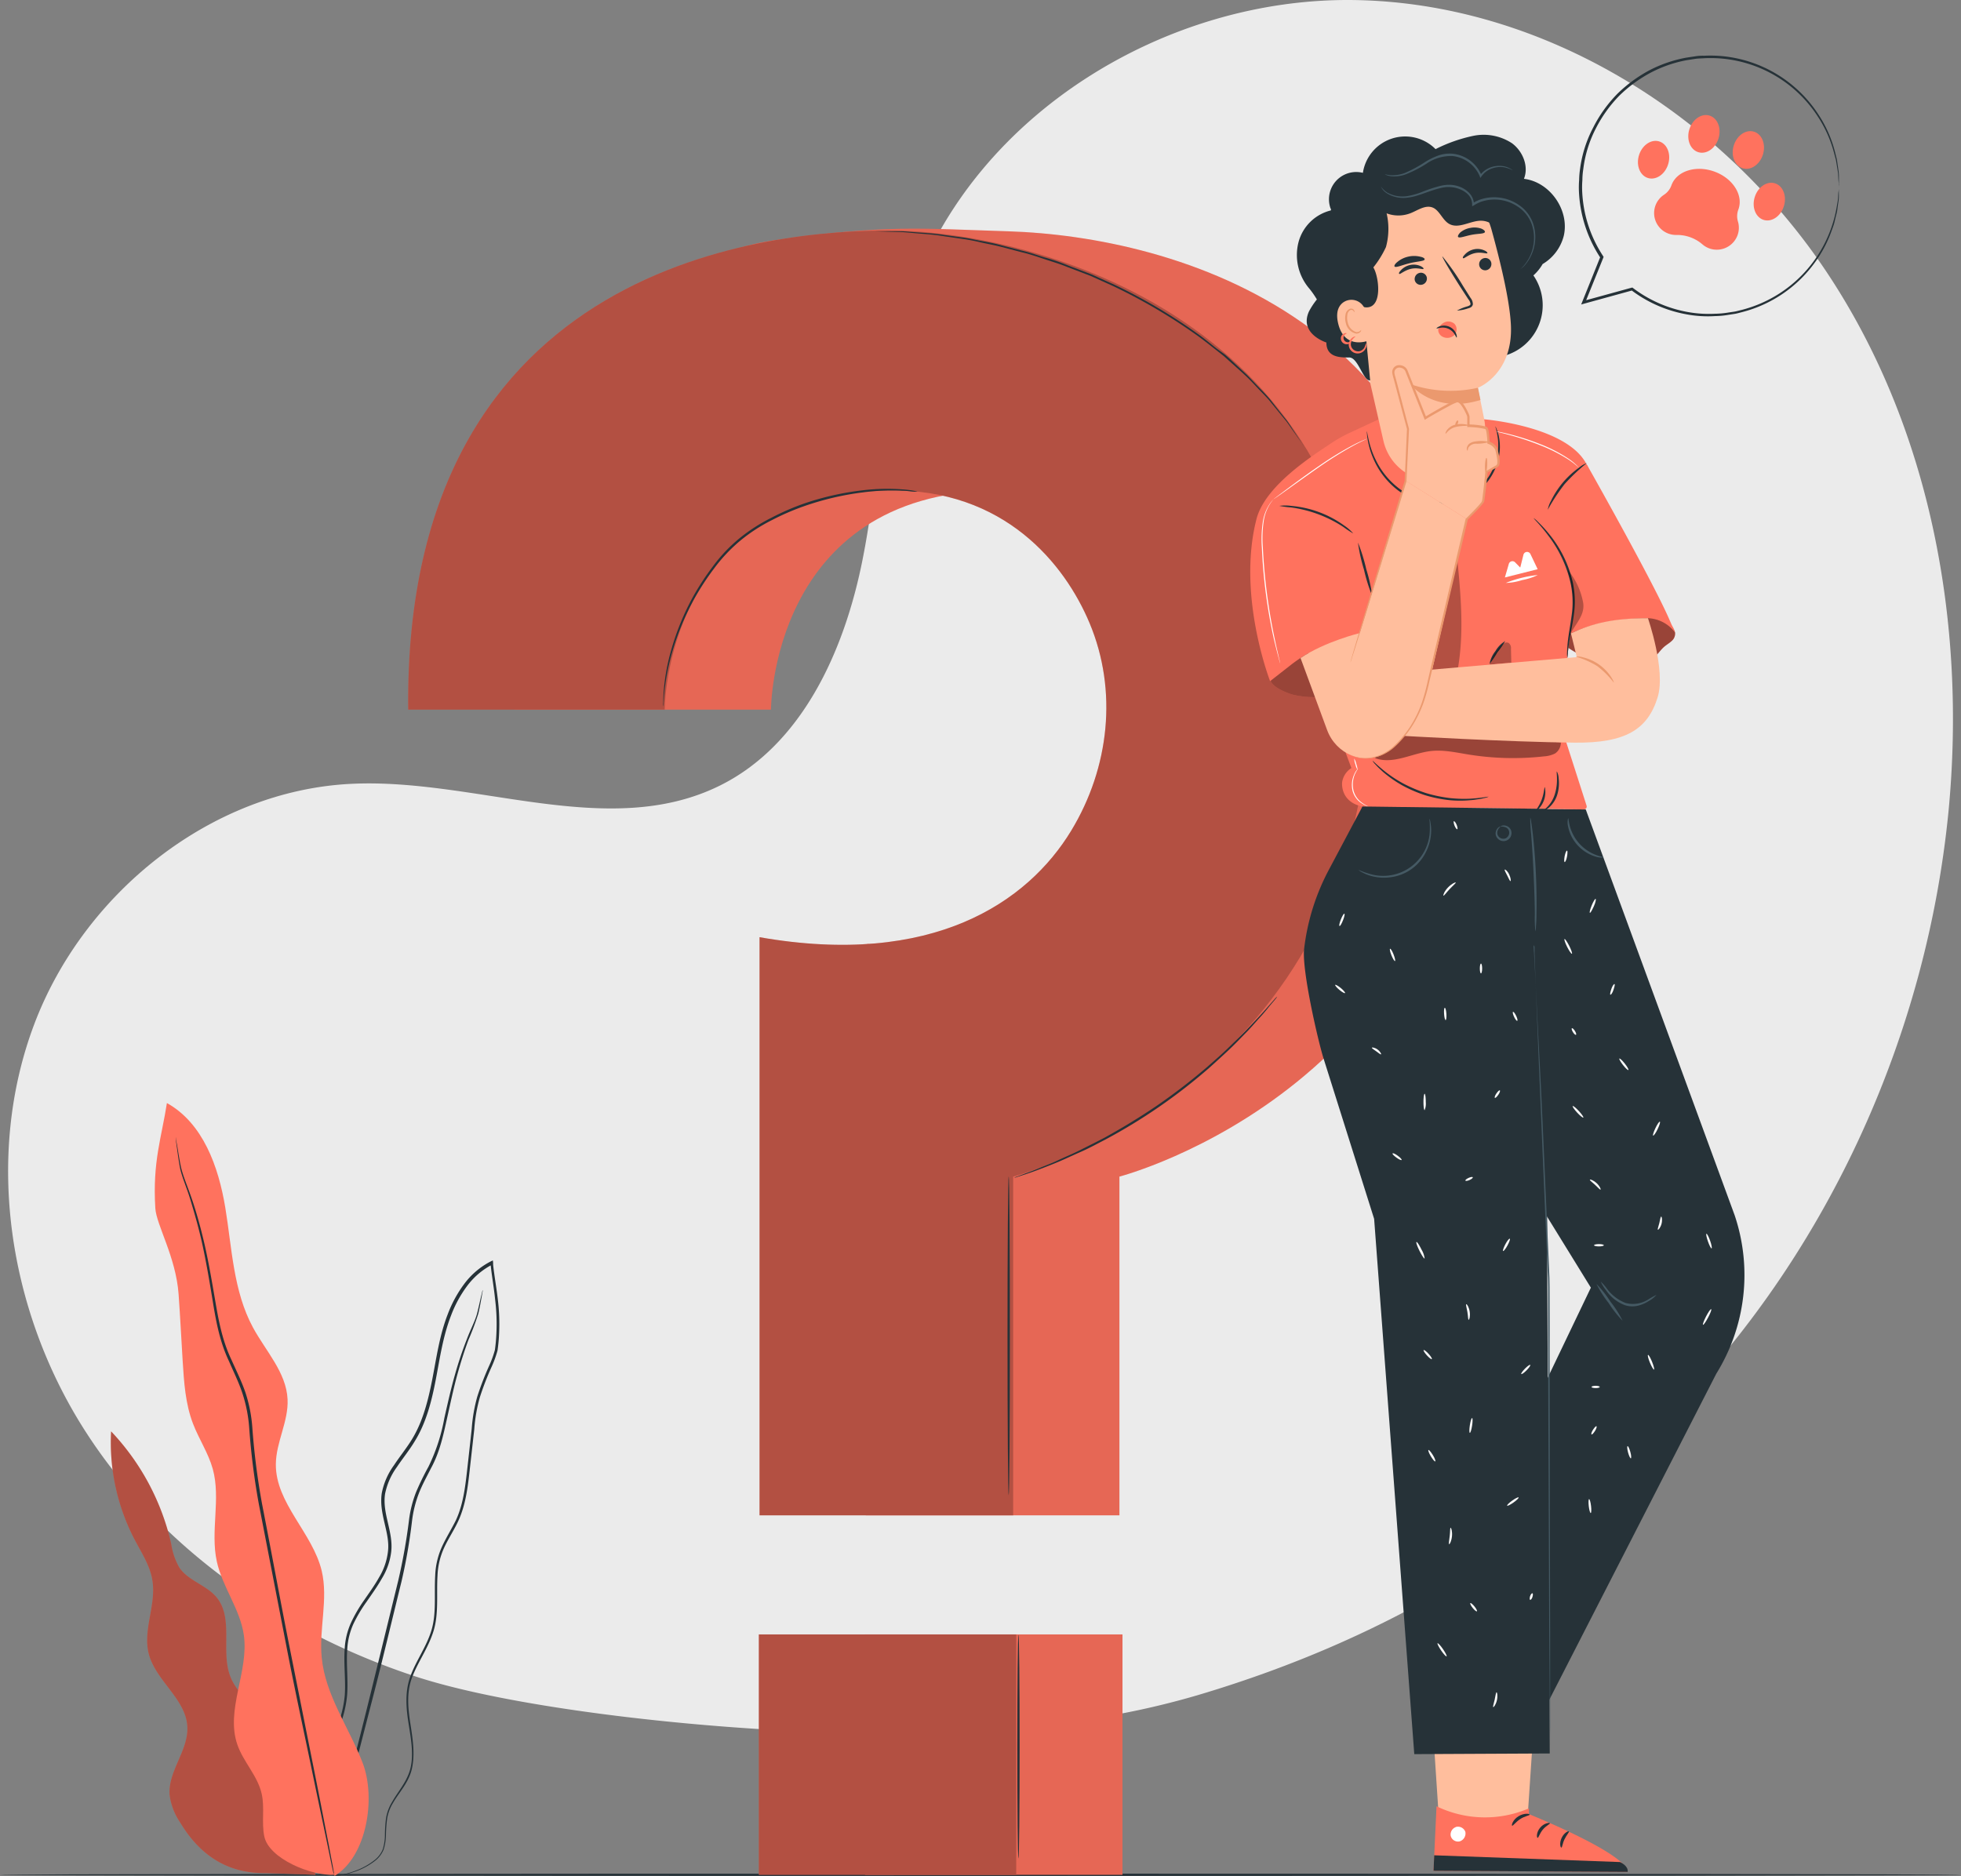 <svg xmlns="http://www.w3.org/2000/svg" width="441.54" height="422.527" viewBox="0 0 441.54 422.527">
  <rect x="0" y="0" width="441.54" height="422.527" fill="#808080" stroke="none"/>
  <g id="Questions-pana" transform="translate(-29.23 -41.578)">
    <g id="freepik--background-simple--inject-148">
      <path id="Path_1" data-name="Path 1" d="M440.3,102.52c-23.62-35.23-63.7-60.28-106.1-60.93s-85.28,25.61-99.56,65.55c-7,19.46-7.19,40.62-11.28,60.88s-13.57,41.35-32.11,50.5c-25.12,12.38-54.9-1.77-82.86-.43C76.74,219.6,48,242.74,36.88,272.39s-5.73,64.25,11.25,91,44.58,45.86,74.69,55.73,101.07,15.61,132.47,11.39h0A181.157,181.157,0,0,0,299,423.29c43.18-12.83,78.33-34.39,107.55-64.7,34.83-36.15,56.55-84.47,61.42-134.43C472,181.94,463.91,137.75,440.3,102.52Z" fill="#ebebeb"/>
    </g>
    <g id="freepik--Floor--inject-148">
      <path id="Path_2" data-name="Path 2" d="M470.77,463.77c0,.15-98.85.26-220.76.26s-220.78-.11-220.78-.26,98.83-.26,220.78-.26S470.77,463.63,470.77,463.77Z" fill="#263238"/>
    </g>
    <g id="freepik--Plant--inject-148">
      <path id="Path_3" data-name="Path 3" d="M92.64,437.8c1-3.68-1.47-7.37-4.17-10s-5.93-5.05-7.34-8.58c-2.28-5.72.78-13.12-3.1-17.89-2.29-2.8-6.39-3.74-8.42-6.74a15.23,15.23,0,0,1-1.83-5.35,54.32,54.32,0,0,0-13.53-25.32,47.22,47.22,0,0,0,5.31,24.4c1.57,3,3.51,5.92,4,9.27.85,5.43-2.19,11-.85,16.36,1.53,6.1,8.38,10.19,8.7,16.47.28,5.31-4.35,10-4,15.28A14.22,14.22,0,0,0,69.8,452c4.1,6.83,10.14,11.53,19.28,11.38l11.2.39Z" fill="#ff725e"/>
      <g id="Group_1" data-name="Group 1" opacity="0.3">
        <path id="Path_4" data-name="Path 4" d="M92.64,437.8c1-3.68-1.47-7.37-4.17-10s-5.93-5.05-7.34-8.58c-2.28-5.72.78-13.12-3.1-17.89-2.29-2.8-6.39-3.74-8.42-6.74a15.23,15.23,0,0,1-1.83-5.35,54.32,54.32,0,0,0-13.53-25.32,47.22,47.22,0,0,0,5.31,24.4c1.57,3,3.51,5.92,4,9.27.85,5.43-2.19,11-.85,16.36,1.53,6.1,8.38,10.19,8.7,16.47.28,5.31-4.35,10-4,15.28A14.22,14.22,0,0,0,69.8,452c4.1,6.83,10.14,11.53,19.28,11.38l11.2.39Z"/>
      </g>
      <path id="Path_5" data-name="Path 5" d="M102.54,464a9,9,0,0,0,3.09-.06,19.268,19.268,0,0,0,3.63-.92,15.55,15.55,0,0,0,4.5-2.46,6.22,6.22,0,0,0,1.85-2.47,11.67,11.67,0,0,0,.52-3.34,32.515,32.515,0,0,1,.27-3.62,9.79,9.79,0,0,1,1.36-3.6c1.32-2.32,3.52-4.52,4.22-7.67s.22-6.45-.3-9.81-1-7,.26-10.52,3.66-6.67,4.89-10.61.65-8.28.91-12.51a16.5,16.5,0,0,1,1.46-6.22c.9-2,2.16-3.85,3.14-5.93,2-4.22,2.34-9,2.88-13.69.27-2.36.53-4.75.8-7.15a35.541,35.541,0,0,1,1.25-7.17,64.16,64.16,0,0,1,2.68-6.93,24.09,24.09,0,0,0,1.3-3.61,36.448,36.448,0,0,0,.36-3.86,45.809,45.809,0,0,0-.3-7.75c-.3-2.58-.77-5.14-1.05-7.73v-.45l-.06-.51-.45.22a17.3,17.3,0,0,0-6,5.09,27.65,27.65,0,0,0-3.71,6.83c-1.87,4.81-2.54,9.85-3.48,14.66s-2.14,9.54-4.6,13.54c-1.23,2-2.72,3.82-4,5.76a15.78,15.78,0,0,0-2.78,6.38c-.67,4.74,1.94,8.9,1.4,13.1a14.49,14.49,0,0,1-2,5.81c-1,1.79-2.21,3.45-3.35,5.11a32.759,32.759,0,0,0-3,5.17,16.27,16.27,0,0,0-1.38,5.61c-.27,3.78.26,7.36,0,10.74a24.75,24.75,0,0,1-2.77,9.21c-1.35,2.75-2.86,5.24-4.12,7.66-.63,1.2-1.22,2.38-1.7,3.57a17.871,17.871,0,0,0-1,3.54,22.2,22.2,0,0,0-.08,6.39,16.11,16.11,0,0,0,3.2,8.15,8.113,8.113,0,0,0,.91,1,4.551,4.551,0,0,0,.73.62c.42.31.64.45.64.45a13.929,13.929,0,0,1-2.17-2.14,16.15,16.15,0,0,1-3-8.1,22.09,22.09,0,0,1,.14-6.3,17,17,0,0,1,1-3.45,36.531,36.531,0,0,1,1.71-3.52c1.27-2.4,2.79-4.88,4.17-7.65a25,25,0,0,0,2.86-9.37c.3-3.45-.22-7.05.06-10.73a16.06,16.06,0,0,1,1.35-5.43,32.62,32.62,0,0,1,3-5.06c1.14-1.66,2.35-3.32,3.39-5.15a15,15,0,0,0,2.14-6.05c.54-4.47-2.05-8.65-1.38-13.06a15.33,15.33,0,0,1,2.69-6.1c1.27-1.91,2.77-3.73,4-5.78,2.55-4.11,3.78-8.93,4.71-13.76s1.62-9.83,3.46-14.55a26.91,26.91,0,0,1,3.61-6.64,16.59,16.59,0,0,1,5.77-4.88l-.51-.29a1.476,1.476,0,0,0,.05.46c.28,2.62.75,5.18,1,7.74a44.36,44.36,0,0,1,.29,7.63,37.372,37.372,0,0,1-.34,3.74,22.5,22.5,0,0,1-1.26,3.49,66.048,66.048,0,0,0-2.7,7,36.3,36.3,0,0,0-1.26,7.28c-.26,2.41-.53,4.8-.79,7.16-.54,4.71-.89,9.41-2.8,13.48-1,2-2.2,3.91-3.13,5.95a17.11,17.11,0,0,0-1.5,6.45c-.25,4.32.31,8.55-.86,12.37s-3.6,7-4.83,10.61-.78,7.43-.24,10.78,1.08,6.65.36,9.62-2.78,5.19-4.12,7.57a10.19,10.19,0,0,0-1.39,3.75,31.48,31.48,0,0,0-.24,3.66,11.2,11.2,0,0,1-.48,3.26,5.89,5.89,0,0,1-1.73,2.35,15.41,15.41,0,0,1-4.39,2.48,19.392,19.392,0,0,1-3.59,1,13.762,13.762,0,0,1-2.27.22C102.81,464,102.54,464,102.54,464Z" fill="#263238"/>
      <path id="Path_6" data-name="Path 6" d="M137.92,332.1a1.2,1.2,0,0,0-.11.34l-.24,1c-.22.89-.49,2.22-.91,3.88s-1.45,3.54-2.32,5.85a83.474,83.474,0,0,0-2.66,7.94c-.86,3-1.61,6.3-2.41,9.86a41.47,41.47,0,0,1-3.58,10.93,59.858,59.858,0,0,0-2.77,5.68,26.049,26.049,0,0,0-1.61,6.42,131.078,131.078,0,0,1-2.42,13.55c-2.24,9.17-4.38,17.91-6.33,25.87s-3.79,15.08-5.31,21.1-2.67,10.82-3.51,14.25c-.39,1.64-.7,2.93-.92,3.88-.09.41-.17.74-.23,1a1.849,1.849,0,0,0,0,.35,1.309,1.309,0,0,0,.13-.33c.07-.27.17-.59.29-1,.25-.93.6-2.22,1.05-3.85.9-3.4,2.17-8.23,3.74-14.18s3.4-13.15,5.45-21.06,4.13-16.71,6.39-25.89A124.718,124.718,0,0,0,122,384.1a25.83,25.83,0,0,1,1.56-6.27c.79-2,1.8-3.79,2.72-5.63,2-3.65,2.79-7.57,3.58-11.1s1.49-6.87,2.31-9.85,1.68-5.64,2.54-7.94a60.826,60.826,0,0,0,2.22-5.92c.41-1.72.6-3,.78-3.92q.1-.62.18-1C137.92,332.22,137.94,332.1,137.92,332.1Z" fill="#263238"/>
      <path id="Path_7" data-name="Path 7" d="M104.52,464.05c7.31-4.35,9.41-17.55,6.36-25.49s-8.39-15.2-9.21-23.67c-.64-6.51,1.5-13.19,0-19.55-2.05-8.59-10.43-15.24-10.33-24.07.05-4.95,2.87-9.61,2.64-14.56-.27-6.06-4.93-10.88-7.81-16.22-4.42-8.19-4.71-17.86-6.22-27s-5-19-13.14-23.51c-1.2,7.79-3.25,13.13-2.61,23.68.24,3.79,4.64,11,5.24,19.35.36,5,.6,9.94.91,14.9s.61,9.76,2.34,14.28c1.33,3.47,3.46,6.62,4.45,10.2,1.85,6.73-.59,14,.91,20.84,1.27,5.78,5.27,10.75,6.09,16.61,1.14,8.23-4.18,16.79-1.46,24.64,1.36,3.9,4.56,7,5.47,11.05.71,3.12-.06,6.43.58,9.56,1,5.06,10.66,9,15.81,8.67" fill="#ff725e"/>
      <path id="Path_8" data-name="Path 8" d="M68.81,297.67a2.369,2.369,0,0,0,0,.44c0,.33.1.75.16,1.28.17,1.13.36,2.78.74,4.92s1.52,4.56,2.4,7.48,1.86,6.26,2.68,10,1.54,7.91,2.27,12.38,1.53,9.34,3.75,14c1,2.33,2.18,4.67,3,7.17a32.349,32.349,0,0,1,1.54,7.9,158.1,158.1,0,0,0,2.15,17c2.24,11.54,4.37,22.53,6.31,32.54s3.89,18.94,5.45,26.5,2.84,13.6,3.73,17.86l1,4.85c.12.52.21.93.29,1.25a2.49,2.49,0,0,0,.12.43,1.83,1.83,0,0,0,0-.44c-.06-.33-.13-.74-.22-1.27-.22-1.16-.53-2.8-.92-4.88-.84-4.27-2-10.37-3.51-17.9s-3.3-16.56-5.29-26.53-4-21-6.25-32.53a159.51,159.51,0,0,1-2.16-17,32.82,32.82,0,0,0-1.59-8.06c-.89-2.54-2.06-4.89-3.09-7.21-2.2-4.59-3-9.38-3.76-13.83s-1.49-8.63-2.36-12.39-1.82-7.12-2.8-10-2.07-5.32-2.51-7.41-.65-3.77-.86-4.88c-.1-.52-.18-.94-.24-1.27a3.391,3.391,0,0,0-.03-.4Z" fill="#263238"/>
    </g>
    <g id="freepik--speech-bubble--inject-148">
      <path id="Path_10" data-name="Path 10" d="M443.28,83.45a3.256,3.256,0,0,0,0-.51V81.46a8.558,8.558,0,0,0-.05-1.09c-.05-.4-.11-.84-.18-1.3s-.14-1-.22-1.53l-.42-1.7a27.738,27.738,0,0,0-3.6-8.25,29.09,29.09,0,0,0-21.89-13.38,29.4,29.4,0,0,0-4-.08,10.193,10.193,0,0,0-2,.13l-2.06.31a29.69,29.69,0,0,0-8.12,2.77,31.68,31.68,0,0,0-7.29,5.31,30.35,30.35,0,0,0-5.49,7.64A27.73,27.73,0,0,0,385,79.6a18.868,18.868,0,0,0-.21,2.49,21,21,0,0,0-.05,2.51,29.51,29.51,0,0,0,4.85,15.05v-.31c-1.39,3.47-2.76,6.88-4.1,10.2l-.24.61.63-.18,10.9-3-.26-.06A29.18,29.18,0,0,0,409,112.37a26,26,0,0,0,6.38.39,19.47,19.47,0,0,0,3.07-.29l1.49-.23c.49-.09,1-.24,1.44-.35A29.17,29.17,0,0,0,438,100.5a27.829,27.829,0,0,0,3.57-6.77c.19-.53.37-1,.54-1.52s.26-1,.37-1.45.23-.91.33-1.33.13-.83.19-1.22c.09-.77.23-1.45.26-2s0-1.08,0-1.5V83.49a1.049,1.049,0,0,0,0,.31,4.7,4.7,0,0,1-.07.91c-.07.38-.06.91-.1,1.49s-.19,1.26-.31,2a29,29,0,0,1-21.51,23.2c-.47.11-.94.25-1.42.34l-1.47.22a19.932,19.932,0,0,1-3,.27,26.63,26.63,0,0,1-6.26-.41,28.85,28.85,0,0,1-12.19-5.37l-.12-.1h-.15l-10.91,3,.38.43,4.11-10.19.06-.16-.09-.15a28.76,28.76,0,0,1-4.12-9.79,29.3,29.3,0,0,1-.62-4.92,19.994,19.994,0,0,1,.05-2.45,16.373,16.373,0,0,1,.2-2.43,27.061,27.061,0,0,1,2.79-9.11,30.11,30.11,0,0,1,5.35-7.48A30.88,30.88,0,0,1,401,57.89a28.79,28.79,0,0,1,7.95-2.75l2-.31c.67-.1,1.34-.09,2-.14a29.9,29.9,0,0,1,3.91.07,28.78,28.78,0,0,1,21.63,13,27.69,27.69,0,0,1,3.66,8.12l.45,1.68c.09.53.17,1,.25,1.5s.14.9.21,1.3.05.76.08,1.08a14.446,14.446,0,0,0,.11,1.47,1.689,1.689,0,0,0,.03.54Z" fill="#263238"/>
    </g>
    <g id="freepik--question-mark--inject-148">
      <path id="Path_11" data-name="Path 11" d="M145.07,201.38h57.75s0-48.49,50.39-49.35c26.17-.46,39.74,16.69,45.26,29.82,6.4,15.25,4.46,32.63-4.12,46.78-9.79,16.15-30.89,32.38-69.81,25.52l-.37,128.67h57.11V306.54s80.09-20.7,80.09-109c0-84.45-68.29-102.69-105-103.87-20.42-.65-27.82-1.53-53.08,2.06C171.1,100.33,144.39,137.71,145.07,201.38Z" fill="#ff725e"/>
      <rect id="Rectangle_2" data-name="Rectangle 2" width="57.96" height="54.13" transform="translate(224.01 409.64)" fill="#ff725e"/>
      <rect id="Rectangle_3" data-name="Rectangle 3" width="57.96" height="54.13" transform="translate(224.01 409.64)" opacity="0.1"/>
      <path id="Path_12" data-name="Path 12" d="M145.07,201.38h57.75s0-48.49,50.39-49.35c26.17-.46,39.74,16.69,45.26,29.82,6.4,15.25,4.46,32.63-4.12,46.78-9.79,16.15-30.89,32.38-69.81,25.52l-.37,128.67h57.11V306.54s80.09-20.7,80.09-109c0-84.45-68.29-102.69-105-103.87-20.42-.65-27.82-1.53-53.08,2.06C171.1,100.33,144.39,137.71,145.07,201.38Z" opacity="0.1"/>
      <path id="Path_13" data-name="Path 13" d="M121.14,201.38H178.9s0-48.49,50.39-49.35c26.17-.46,39.74,16.69,45.25,29.82,6.41,15.25,4.47,32.63-4.11,46.78-9.79,16.15-31.26,30.83-70.18,24V382.82h57.11V306.54s80.09-20.7,80.09-109c0-84.45-75.74-104.06-108.15-104.06C204.51,93.51,120.05,99.5,121.14,201.38Z" fill="#ff725e"/>
      <path id="Path_14" data-name="Path 14" d="M121.14,201.38H178.9s0-48.49,50.39-49.35c26.17-.46,39.74,16.69,45.25,29.82,6.41,15.25,4.47,32.63-4.11,46.78-9.79,16.15-31.26,30.83-70.18,24V382.82h57.11V306.54s80.09-20.7,80.09-109c0-84.45-75.74-104.06-108.15-104.06C204.51,93.51,120.05,99.5,121.14,201.38Z" opacity="0.3"/>
      <rect id="Rectangle_4" data-name="Rectangle 4" width="57.96" height="54.13" transform="translate(200.09 409.64)" fill="#ff725e"/>
      <rect id="Rectangle_5" data-name="Rectangle 5" width="57.96" height="54.13" transform="translate(200.09 409.64)" opacity="0.3"/>
      <path id="Path_15" data-name="Path 15" d="M235.81,152.29a5,5,0,0,1-.86,0c-.57,0-1.39-.19-2.46-.2a49.89,49.89,0,0,0-9.06.38,64.18,64.18,0,0,0-13.07,3.07,55.921,55.921,0,0,0-7.28,3.14,38.481,38.481,0,0,0-7.13,4.61,35.241,35.241,0,0,0-5.83,6.16,60.364,60.364,0,0,0-4.37,6.62,59.191,59.191,0,0,0-5.17,12.38,50.349,50.349,0,0,0-1.74,8.9c-.12,1.06-.15,1.9-.18,2.46a4.549,4.549,0,0,1-.08.86,4.781,4.781,0,0,1,0-.86c0-.57,0-1.41.09-2.48a46,46,0,0,1,1.59-9,57.6,57.6,0,0,1,5.1-12.52,59.889,59.889,0,0,1,4.39-6.69,35,35,0,0,1,5.9-6.25,38.759,38.759,0,0,1,7.22-4.67,56,56,0,0,1,7.33-3.2,62.819,62.819,0,0,1,13.19-3,46,46,0,0,1,9.11-.21,21.561,21.561,0,0,1,2.46.3,6.21,6.21,0,0,1,.85.2Z" fill="#263238"/>
      <path id="Path_16" data-name="Path 16" d="M322.83,142s-.07-.07-.19-.22-.3-.41-.5-.7l-1.91-2.7c-.41-.58-.85-1.25-1.37-1.94l-1.8-2.19L315,131.72c-.75-.88-1.63-1.73-2.51-2.66s-1.78-1.92-2.8-2.87-2.11-1.92-3.23-2.92c-.56-.5-1.11-1-1.71-1.53l-1.86-1.47c-1.27-1-2.53-2-3.9-3a125.71,125.71,0,0,0-18.93-11.18l-5.27-2.38-5.23-2c-1.71-.71-3.45-1.21-5.13-1.77s-3.32-1.13-5-1.52l-4.78-1.25c-1.55-.41-3.09-.66-4.56-1a41.581,41.581,0,0,0-4.28-.81l-4-.58c-2.53-.43-4.85-.52-6.87-.72-1-.08-2-.19-2.83-.23l-2.38-.06-3.3-.11h-1.15a.94.94,0,0,1,.29,0h6.55c.87,0,1.82.12,2.84.19,2,.17,4.36.24,6.89.65l4,.54c1.39.16,2.81.52,4.29.79s3,.55,4.59,1l4.8,1.24c1.66.38,3.3,1,5,1.51a42.215,42.215,0,0,1,5.14,1.76l5.26,2,5.3,2.39a122.559,122.559,0,0,1,19,11.26c1.38,1,2.64,2.07,3.91,3.06L305,121.4c.6.5,1.15,1,1.71,1.54l3.22,3c1,1,1.9,2,2.79,2.91s1.74,1.8,2.49,2.69l2,2.55,1.78,2.22c.51.7.94,1.38,1.34,2,.78,1.17,1.39,2.09,1.82,2.75l.47.73A1.151,1.151,0,0,1,322.83,142Z" fill="#263238"/>
      <path id="Path_17" data-name="Path 17" d="M316.81,266a3.092,3.092,0,0,1-.43.6L315,268.23c-.57.73-1.29,1.6-2.18,2.57s-1.84,2.11-3,3.29-2.4,2.5-3.81,3.83-2.94,2.73-4.57,4.19a124.877,124.877,0,0,1-23.36,16.11c-1.94,1-3.77,2-5.54,2.77s-3.42,1.56-4.94,2.2-2.92,1.17-4.14,1.64-2.29.85-3.17,1.13l-2,.65a3.49,3.49,0,0,1-.72.2,3.571,3.571,0,0,1,.68-.3l2-.74c.87-.31,1.92-.71,3.13-1.21s2.61-1,4.11-1.71,3.16-1.38,4.89-2.25,3.58-1.79,5.51-2.8c3.81-2.1,7.92-4.56,12.07-7.4a135.737,135.737,0,0,0,11.2-8.65c1.63-1.44,3.19-2.79,4.58-4.15s2.69-2.59,3.84-3.77,2.16-2.27,3.06-3.23,1.64-1.8,2.24-2.5l1.4-1.59A4.54,4.54,0,0,1,316.81,266Z" fill="#263238"/>
      <path id="Path_18" data-name="Path 18" d="M256.35,378.28c-.15,0-.27-16.06-.27-35.87s.12-35.88.27-35.88.26,16.06.26,35.88S256.49,378.28,256.35,378.28Z" fill="#263238"/>
      <path id="Path_19" data-name="Path 19" d="M258.55,460.1c-.15,0-.26-11.27-.26-25.17s.11-25.18.26-25.18.26,11.27.26,25.18S258.69,460.1,258.55,460.1Z" fill="#263238"/>
    </g>
    <g id="XMLID_195_" transform="translate(403.235 96.312) rotate(-25)">
      <path id="XMLID_441_" d="M16.759,196.909a4.211,4.211,0,0,1,1.211-2.4l.03-.029c2.418-2.409,1.837-6.895-1.3-10.019s-7.635-3.7-10.053-1.293l-.032.032a4.232,4.232,0,0,1-2.405,1.206,4.93,4.93,0,0,0-1.291,9.381,8.739,8.739,0,0,1,4.425,4.41,4.923,4.923,0,0,0,1.065,1.517,4.979,4.979,0,0,0,6.922-.014A4.9,4.9,0,0,0,16.759,196.909Z" transform="translate(0.98 -193.98)" fill="#ff725e"/>
      <path id="XMLID_481_" d="M4.445.12C6.826.094,8.738,1.612,8.717,3.51S6.749,6.97,4.368,7,.075,5.506.1,3.607,2.065.147,4.445.12Z" transform="translate(13.502 -17.601) rotate(-45)" fill="#ff725e"/>
      <path id="XMLID_483_" d="M4.445.12C6.826.094,8.738,1.612,8.717,3.51S6.749,6.97,4.368,7,.075,5.506.1,3.607,2.065.147,4.445.12Z" transform="translate(0.77 -17.121) rotate(-45)" fill="#ff725e"/>
      <path id="XMLID_84_" d="M4.445.12C6.826.094,8.738,1.612,8.717,3.51S6.749,6.97,4.368,7,.075,5.506.1,3.607,2.065.147,4.445.12Z" transform="translate(21.038 -10.089) rotate(-45)" fill="#ff725e"/>
      <path id="XMLID_5_" d="M4.445.12C6.826.094,8.738,1.612,8.717,3.51S6.749,6.97,4.368,7,.075,5.506.1,3.607,2.065.147,4.445.12Z" transform="translate(20.399 2.444) rotate(-45)" fill="#ff725e"/>
    </g>
    <g id="freepik--Character--inject-148">
      <path id="Path_20" data-name="Path 20" d="M315.4,193.71c-1,2,2.73,3.64,4.88,4.29a19.619,19.619,0,0,0,6.71.46c3-.16,6.07-.44,8.66-1.92a13.82,13.82,0,0,0,5.22-5.85,41.151,41.151,0,0,0,2.65-7.49S319.89,184.74,315.4,193.71Z" fill="#ff725e"/>
      <g id="Group_2" data-name="Group 2" opacity="0.4">
        <path id="Path_21" data-name="Path 21" d="M315.4,193.71c-1,2,2.73,3.64,4.88,4.29a19.619,19.619,0,0,0,6.71.46c3-.16,6.07-.44,8.66-1.92a13.82,13.82,0,0,0,5.22-5.85,41.151,41.151,0,0,0,2.65-7.49S319.89,184.74,315.4,193.71Z"/>
      </g>
      <path id="Path_22" data-name="Path 22" d="M382.14,187.31a22.68,22.68,0,0,0,13.34,4.18,9.43,9.43,0,0,0,6.35-2c.77-.71,1.35-1.61,2.14-2.29.54-.46,1.17-.81,1.68-1.3a2.15,2.15,0,0,0,.73-1.9,3.93,3.93,0,0,0-1.38-2.2c-2.71-1.54-5.95-1.48-9.07-1.41a31.209,31.209,0,0,0-9.15,1.79c-2.42.82-4.95,2-6.18,4.2" fill="#ff725e"/>
      <g id="Group_3" data-name="Group 3" opacity="0.4">
        <path id="Path_23" data-name="Path 23" d="M406.38,184a4.15,4.15,0,0,0-1.77-2c-2.71-1.54-5.56-1.68-8.68-1.61a31.209,31.209,0,0,0-9.15,1.79c-2.42.82-4.95,2-6.18,4.2l1.54.93a22.68,22.68,0,0,0,13.34,4.18,9.43,9.43,0,0,0,6.35-2c.77-.71,1.35-1.61,2.14-2.29.54-.46,1.17-.81,1.68-1.3A2.15,2.15,0,0,0,406.38,184Z"/>
      </g>
      <path id="Path_24" data-name="Path 24" d="M336,223.2l49.85.66a.65.65,0,0,0,.62-.84l-5.85-18.24s.86-9.12,2.05-20.08c1.81-16.65,4.22-37.58,4.25-37.52-3.41-9.56-23.53-11.18-23.53-11.18l-22.93,1.36-.8-1.35-6.6,3.07a30.13,30.13,0,0,0-4.14,2.34c-4.36,2.91-14.86,9.6-16.78,17.05-4.43,17.25,3.07,36.5,3.07,36.5l4.82-3.77a33.84,33.84,0,0,1,3.82-2.55l9.66,25.89a4.57,4.57,0,0,0-2.1,3.32c-.08,2.1,1,4.62,4.59,5.34" fill="#ff725e"/>
      <g id="Group_4" data-name="Group 4" opacity="0.3">
        <path id="Path_25" data-name="Path 25" d="M357.39,192.68c1.58-8.5.75-17.24-.1-25.84-2.76,7-2.66,15-5.59,21.94a9.4,9.4,0,0,0-.78,2.31,2.59,2.59,0,0,0,.66,2.26c.8.73,2,.33,3.06.21a11.939,11.939,0,0,0,2.75-.88"/>
      </g>
      <g id="Group_5" data-name="Group 5" opacity="0.4">
        <path id="Path_26" data-name="Path 26" d="M339,212.36c4,1.39,8.26-1.2,12.49-1.66,2.8-.3,5.6.34,8.38.79a62.86,62.86,0,0,0,17,.42,6.521,6.521,0,0,0,2.5-.65,3,3,0,0,0,1.31-2.48c-9.42-1-18.83-1.54-28.25-2.51a17.64,17.64,0,0,0-7.06.23c-2.84.88-5,3.11-7,5.32"/>
      </g>
      <path id="Path_27" data-name="Path 27" d="M404.94,180.72c-4.07-9.17-18.42-34.53-18.42-34.53l-11.11,13.93L378,187.47s5.87-6.55,22.28-6.68a8,8,0,0,1,6.1,3.22Z" fill="#ff725e"/>
      <path id="Path_28" data-name="Path 28" d="M338.23,175.87a37.711,37.711,0,0,1-1.88-6,37.888,37.888,0,0,1-1.36-6.11,39.678,39.678,0,0,1,1.87,6,38.632,38.632,0,0,1,1.37,6.11Z" fill="#263238"/>
      <path id="Path_29" data-name="Path 29" d="M374.57,158.27a6.589,6.589,0,0,1,1,.87,29,29,0,0,1,2.48,2.72,26.41,26.41,0,0,1,5.31,10.86,20.489,20.489,0,0,1,.31,6.7c-.25,2.05-.64,3.85-.9,5.37s-.42,2.76-.5,3.62a6.7,6.7,0,0,1-.14,1.33,6,6,0,0,1-.06-1.35,32.422,32.422,0,0,1,.34-3.66c.21-1.53.56-3.35.79-5.36a20.691,20.691,0,0,0-.35-6.54,27.57,27.57,0,0,0-5.09-10.74C375.93,159.63,374.49,158.35,374.57,158.27Z" fill="#263238"/>
      <path id="Path_30" data-name="Path 30" d="M364.39,221a4.259,4.259,0,0,1-1.09.32,9.731,9.731,0,0,1-1.3.25c-.51.07-1.09.18-1.74.21a25.07,25.07,0,0,1-4.58,0,29.57,29.57,0,0,1-5.5-1.1,30,30,0,0,1-5.16-2.21,26.39,26.39,0,0,1-3.79-2.57c-.52-.4-.94-.82-1.32-1.17a11.519,11.519,0,0,1-.93-.94,3.911,3.911,0,0,1-.71-.88c.07-.07,1.14,1.13,3.19,2.7a28.772,28.772,0,0,0,3.79,2.44,31.791,31.791,0,0,0,5.08,2.13,31.339,31.339,0,0,0,5.4,1.12,29.614,29.614,0,0,0,4.5.14C362.8,221.3,364.37,220.92,364.39,221Z" fill="#263238"/>
      <path id="Path_31" data-name="Path 31" d="M379.78,215.32a3.48,3.48,0,0,1,.39,1.46,9,9,0,0,1-.27,3.64,6.32,6.32,0,0,1-2,3.1c-.73.61-1.29.8-1.32.75s.44-.38,1.07-1a7.08,7.08,0,0,0,1.71-3C380.16,217.63,379.59,215.33,379.78,215.32Z" fill="#263238"/>
      <path id="Path_32" data-name="Path 32" d="M377.07,218.84a5.42,5.42,0,0,1-2.14,5.52c-.11-.11.82-1.1,1.4-2.63S376.92,218.85,377.07,218.84Z" fill="#263238"/>
      <path id="Path_33" data-name="Path 33" d="M368.15,185.94a21.231,21.231,0,0,1-1.78,2.56,20.493,20.493,0,0,1-1.75,2.58,6.41,6.41,0,0,1,1.32-2.88,6.31,6.31,0,0,1,2.21-2.26Z" fill="#263238"/>
      <path id="Path_34" data-name="Path 34" d="M333.93,161.72a25.094,25.094,0,0,1-2.21-1.46,28.39,28.39,0,0,0-11.81-4.41,22.283,22.283,0,0,1-2.63-.35,9.76,9.76,0,0,1,2.67,0,23.88,23.88,0,0,1,12,4.47,9.54,9.54,0,0,1,1.98,1.75Z" fill="#263238"/>
      <path id="Path_35" data-name="Path 35" d="M386.52,145.86a43.23,43.23,0,0,0-5,4.73,43,43,0,0,0-3.79,5.78,6.1,6.1,0,0,1,.69-1.94,20.17,20.17,0,0,1,2.7-4.18,19.641,19.641,0,0,1,3.66-3.37,5.88,5.88,0,0,1,1.74-1.02Z" fill="#263238"/>
      <path id="Path_36" data-name="Path 36" d="M365.94,137.62a2.192,2.192,0,0,1,.22.46,8.92,8.92,0,0,1,.47,1.4,11.77,11.77,0,0,1,0,5.42,13.34,13.34,0,0,1-4.08,6.89,13.85,13.85,0,0,1-9.2,3.28A15.61,15.61,0,0,1,344,152a17.71,17.71,0,0,1-5.11-6.19,18.75,18.75,0,0,1-1.7-5.15,11.258,11.258,0,0,1-.18-1.46,1.61,1.61,0,0,1,0-.52s.11.7.39,1.94a20.39,20.39,0,0,0,1.83,5,17.72,17.72,0,0,0,5.07,6,15.28,15.28,0,0,0,9,3,13.52,13.52,0,0,0,8.89-3.12,13.2,13.2,0,0,0,4-6.62,12.2,12.2,0,0,0,.18-5.28C366.18,138.28,365.88,137.64,365.94,137.62Z" fill="#263238"/>
      <g id="Group_6" data-name="Group 6" opacity="0.3">
        <path id="Path_37" data-name="Path 37" d="M369.44,187.71a1.468,1.468,0,0,0-.52-1.34,1,1,0,0,0-.9,0,2.47,2.47,0,0,0-.73.6,12.27,12.27,0,0,0-2.67,4.27l4.9-.43C369.49,189.8,369.47,188.74,369.44,187.71Z"/>
      </g>
      <g id="Group_7" data-name="Group 7" opacity="0.3">
        <path id="Path_38" data-name="Path 38" d="M385.71,177.4a16.07,16.07,0,0,0-3.56-7.6c2.12,6.92,1.41,10.83.22,15.57l.26-.66C384,181.94,386.08,180.2,385.71,177.4Z"/>
      </g>
      <path id="Path_39" data-name="Path 39" d="M375.92,409.86l-2.99,44.85-19.5-.23-3.07-46.63Z" fill="#ffbe9d"/>
      <path id="Path_40" data-name="Path 40" d="M373.48,448.81v1.3s22,8.84,22.21,13L352,462.87l.68-14.53A25.038,25.038,0,0,0,373.48,448.81Z" fill="#ff725e"/>
      <path id="Path_41" data-name="Path 41" d="M357.11,453a1.78,1.78,0,0,0-1.24,2,1.7,1.7,0,0,0,2,1.25,1.87,1.87,0,0,0,1.3-2.15,1.77,1.77,0,0,0-2.22-1.07" fill="#fff"/>
      <path id="Path_42" data-name="Path 42" d="M352,462.87l.16-3.49L394,460.9s1.94.86,1.71,2.22Z" fill="#263238"/>
      <path id="Path_43" data-name="Path 43" d="M373.64,450.23c0,.21-1.08.3-2.13,1s-1.62,1.57-1.81,1.49.13-1.32,1.42-2.12S373.69,450,373.64,450.23Z" fill="#263238"/>
      <path id="Path_44" data-name="Path 44" d="M378.21,452.15c.05.21-.88.56-1.61,1.46s-.94,1.85-1.16,1.84-.34-1.22.59-2.31S378.2,452,378.21,452.15Z" fill="#263238"/>
      <path id="Path_45" data-name="Path 45" d="M380.78,457.65c-.2,0-.49-1,.07-2.19s1.55-1.62,1.64-1.45-.53.8-1,1.77S381,457.63,380.78,457.65Z" fill="#263238"/>
      <path id="Path_46" data-name="Path 46" d="M372.36,81.85c1.13-2.8-.24-6.19-2.67-8A11.64,11.64,0,0,0,361,72.16a34.611,34.611,0,0,0-8.54,3A9.63,9.63,0,0,0,336.1,80.5a6.14,6.14,0,0,0-7.27,8.05l13.52,4.75,14.76,26a11.81,11.81,0,0,0,17.38-15.7,10.25,10.25,0,0,0,2.08-2.56,10.34,10.34,0,0,0,4.77-6.4C382.65,88.85,378.17,82.53,372.36,81.85Z" fill="#263238"/>
      <path id="Path_47" data-name="Path 47" d="M363.41,136c-.84-4.23-1.42-7.13-1.41-7.1s8-3.1,7.42-14.23c-.28-5.54-2.39-14.27-4.35-21.35-1.76-6.38-7.71-13.41-14-11.38L332,91.24c-1.91.62-2.24,2.42-1.79,4.37v1l7.41,30.66,3.13,13.7a11.57,11.57,0,0,0,12.92,8.78h0A11.58,11.58,0,0,0,363.41,136Z" fill="#ffbe9d"/>
      <path id="Path_48" data-name="Path 48" d="M365,100.72a1.42,1.42,0,0,1-1,1.68,1.36,1.36,0,0,1-1.69-1,1.41,1.41,0,0,1,1-1.67,1.35,1.35,0,0,1,1.69.99Z" fill="#263238"/>
      <path id="Path_49" data-name="Path 49" d="M364.13,98.59c-.14.22-1.35-.33-2.83,0s-2.42,1.29-2.62,1.14,0-.43.41-.87a3.9,3.9,0,0,1,2.05-1.14,3.67,3.67,0,0,1,2.3.25C364,98.2,364.19,98.5,364.13,98.59Z" fill="#263238"/>
      <path id="Path_50" data-name="Path 50" d="M350.48,104a1.41,1.41,0,0,1-1,1.67,1.36,1.36,0,0,1-1.69-.94,1.42,1.42,0,0,1,1-1.68,1.36,1.36,0,0,1,1.69.95Z" fill="#263238"/>
      <path id="Path_51" data-name="Path 51" d="M349.75,102.12c-.13.22-1.35-.34-2.83,0s-2.42,1.28-2.62,1.14,0-.43.41-.88a3.93,3.93,0,0,1,2.05-1.13,3.75,3.75,0,0,1,2.3.24C349.59,101.73,349.82,102,349.75,102.12Z" fill="#263238"/>
      <path id="Path_52" data-name="Path 52" d="M357.28,111.52a10.53,10.53,0,0,1,2.32-.94c.37-.12.72-.27.73-.54a2,2,0,0,0-.49-1.07l-1.73-2.66c-2.42-3.79-4.26-6.93-4.11-7a53.7,53.7,0,0,1,4.66,6.69l1.69,2.68a2.29,2.29,0,0,1,.51,1.45,1,1,0,0,1-.51.68,2.52,2.52,0,0,1-.62.23A9.18,9.18,0,0,1,357.28,111.52Z" fill="#263238"/>
      <path id="Path_53" data-name="Path 53" d="M362,128.9a28,28,0,0,1-15.24-.82s5.24,6.84,15.81,3.57Z" fill="#eb996e"/>
      <path id="Path_54" data-name="Path 54" d="M350,100c-.1.43-1.63.42-3.37.85s-3.12,1.08-3.4.74c-.12-.16.08-.58.61-1a5.74,5.74,0,0,1,2.44-1.21,5.87,5.87,0,0,1,2.71,0C349.7,99.51,350.07,99.8,350,100Z" fill="#263238"/>
      <path id="Path_55" data-name="Path 55" d="M363.56,93.87c-.24.4-1.52.3-3,.59s-2.65.79-3,.5c-.16-.15,0-.53.43-1a4.78,4.78,0,0,1,2.31-1.06,4.71,4.71,0,0,1,2.51.18C363.42,93.36,363.66,93.67,363.56,93.87Z" fill="#263238"/>
      <path id="Path_56" data-name="Path 56" d="M336.71,84.08a7.53,7.53,0,0,0,10.21,5.47c1.58-.64,3.22-1.84,4.82-1.26S354,91.15,355.53,92c2.25,1.26,5-.92,7.51-.7,2,.17,3.51,1.7,5.06,3s3.69,2.28,5.44,1.34a22.1,22.1,0,0,0-1.77-4.82,7.46,7.46,0,0,0-3.66-3.46c-.88-.35-1.83-.47-2.67-.9-1.81-.92-2.62-3-3.93-4.57a8.25,8.25,0,0,0-7-2.8c-2.16.22-4.21,1.31-6.39,1.22-1.61-.07-3.15-.79-4.76-.76-3.13,0-5.48,2.8-7.22,5.41" fill="#263238"/>
      <path id="Path_57" data-name="Path 57" d="M347.25,86.37c-1.44-.11-4.38-.41-5.35-1.43a8.44,8.44,0,0,0-8-2.64,7,7,0,0,0-5,6.66,10,10,0,0,0-7.3,7.17,11.62,11.62,0,0,0,2.5,10.51,20.815,20.815,0,0,1,1.64,2.37,16.939,16.939,0,0,0-1.78,2.7c-2.29,5.06,3.92,7,3.92,7,0,3.4,3.15,3.38,5.16,3.37s3.12,5.36,4.69,5.15l-1.59-16.57a2.06,2.06,0,0,0,.73.14c3.79.07,2.8-7.11,1.58-9a22.2,22.2,0,0,0,2.84-4.58,15.51,15.51,0,0,0,.14-7.66C342.7,89.4,347.87,86.41,347.25,86.37Z" fill="#263238"/>
      <path id="Path_58" data-name="Path 58" d="M336.64,111.54a3.21,3.21,0,0,0-5.15-1.72c-1,.86-1.53,2.3-.93,4.71,1.62,6.44,7.75,3.49,7.71,3.31S337.34,114.2,336.64,111.54Z" fill="#ffbe9d"/>
      <path id="Path_59" data-name="Path 59" d="M335.69,115.89a1.684,1.684,0,0,1-.26.24,1.15,1.15,0,0,1-.83.23,2.839,2.839,0,0,1-1.91-2.17,3.879,3.879,0,0,1-.09-1.68,1.35,1.35,0,0,1,.63-1.08.59.59,0,0,1,.74.15c.13.15.12.29.16.3s.11-.15,0-.4a.77.77,0,0,0-.35-.34.88.88,0,0,0-.66,0,1.65,1.65,0,0,0-.93,1.29,4,4,0,0,0,.07,1.9,3,3,0,0,0,2.33,2.37,1.26,1.26,0,0,0,1-.43C335.72,116.05,335.72,115.9,335.69,115.89Z" fill="#eb996e"/>
      <path id="Path_60" data-name="Path 60" d="M371.17,102.55a9.574,9.574,0,0,0,3.41-6.45,9.219,9.219,0,0,0-.36-3.7,7.94,7.94,0,0,0-2.29-3.56A9.42,9.42,0,0,0,362.75,87c-.3.1-.58.25-.86.37a7.67,7.67,0,0,0-.79.45l-.4.22V87.6a3.22,3.22,0,0,0-.81-2.1A5.15,5.15,0,0,0,358,84.22a6.83,6.83,0,0,0-4.29-.32c-2.76.63-5.1,1.89-7.31,2.15a7.06,7.06,0,0,1-5-1,3.89,3.89,0,0,1-1-1c-.16-.27-.24-.42-.22-.43a5.46,5.46,0,0,0,1.31,1.27,7,7,0,0,0,4.83.81,17,17,0,0,0,3.36-1,31.34,31.34,0,0,1,3.9-1.27,8.379,8.379,0,0,1,2.26-.23,6.87,6.87,0,0,1,2.33.54,5.64,5.64,0,0,1,2,1.44,3.81,3.81,0,0,1,.94,2.44l-.4-.22.83-.48c.31-.12.6-.28.92-.39a9.83,9.83,0,0,1,9.69,1.93,8.28,8.28,0,0,1,2.38,3.78,9.73,9.73,0,0,1-1.91,9,6.349,6.349,0,0,1-1.11,1,1.9,1.9,0,0,1-.34.31Z" fill="#455a64"/>
      <path id="Path_61" data-name="Path 61" d="M369.87,79.94a7.83,7.83,0,0,0-2.08-.71,5.44,5.44,0,0,0-2.46.23,4.8,4.8,0,0,0-2.53,1.84l-.25.35-.15-.4a7.51,7.51,0,0,0-6.1-4.53,9.7,9.7,0,0,0-5.86,1.7,25.889,25.889,0,0,1-4.65,2.4,7.37,7.37,0,0,1-3.52.42,5.37,5.37,0,0,1-.93-.26c-.2-.09-.31-.14-.3-.16s.45.13,1.26.21a7.68,7.68,0,0,0,3.37-.55A28.828,28.828,0,0,0,350.2,78a15.509,15.509,0,0,1,2.8-1.37,7.68,7.68,0,0,1,3.36-.43,7.89,7.89,0,0,1,6.46,4.89h-.39a5.22,5.22,0,0,1,2.79-1.94,5.69,5.69,0,0,1,2.62-.13,4.68,4.68,0,0,1,1.56.6,2,2,0,0,1,.47.32Z" fill="#455a64"/>
      <path id="Path_62" data-name="Path 62" d="M356.7,114.48A2.16,2.16,0,0,0,355,114a2.57,2.57,0,0,0-1.69,1.23h0a.319.319,0,0,0-.06.08h0a1.28,1.28,0,0,0-.18.76,1.79,1.79,0,0,0,1,1.35,2.3,2.3,0,0,0,2.62-.38,1.87,1.87,0,0,0,.01-2.56Z" fill="#ff725e"/>
      <path id="Path_63" data-name="Path 63" d="M357.2,117.59c-.08,0-.17-.3-.44-.71a3.12,3.12,0,0,0-3.25-1.48c-.49.07-.79.21-.82.14s.2-.31.74-.5a3,3,0,0,1,2.15.12,2.92,2.92,0,0,1,1.51,1.55C357.3,117.23,357.27,117.58,357.2,117.59Z" fill="#263238"/>
      <path id="Path_64" data-name="Path 64" d="M336.79,118.83a1.374,1.374,0,0,1-.09,1.26,2.008,2.008,0,0,1-3.78-.71,2.1,2.1,0,0,1,.41-1.38c.52-.66,1.1-.68,1.1-.62a3.085,3.085,0,0,0-.79.83,1.76,1.76,0,0,0-.24,1.12,1.6,1.6,0,0,0,.75,1.11,1.65,1.65,0,0,0,1.33.2,1.87,1.87,0,0,0,.91-.7A4.63,4.63,0,0,0,336.79,118.83Z" fill="#ff725e"/>
      <path id="Path_65" data-name="Path 65" d="M333.42,118.44c.05,0,0,.34-.47.56a1.31,1.31,0,0,1-1.75-1.61,1.27,1.27,0,0,1,.53-.65c.41-.25.72-.15.71-.09s-.24.13-.49.38a1,1,0,0,0,.88,1.62C333.17,118.58,333.35,118.4,333.42,118.44Z" fill="#ff725e"/>
      <path id="Path_66" data-name="Path 66" d="M344.41,207.25s24.76,1.44,39.4,1.57c11.33.11,16.39-2.9,18.65-10.19,1.9-6.11-2.18-17.84-2.18-17.84-7.67,0-12.4,1.1-17.33,3.41l1.31,5.36L344.34,193Z" fill="#ffbe9d"/>
      <path id="Path_67" data-name="Path 67" d="M392.58,195.28a19.921,19.921,0,0,0-3.73-3.71,19.6,19.6,0,0,0-4.82-2.12,3.49,3.49,0,0,1,1.59.14,10.581,10.581,0,0,1,3.52,1.55,10.45,10.45,0,0,1,2.73,2.72C392.43,194.68,392.64,195.25,392.58,195.28Z" fill="#eb996e"/>
      <path id="Path_68" data-name="Path 68" d="M335.35,184.16h0s-7.66,1.84-13.29,5.6l6,16.26c2,5.34,8.11,8,13,5.2,7.53-4.31,10.19-16.87,10.19-16.87l8.27-35.88-13.71-8.59L335.4,184.16" fill="#ffbe9d"/>
      <path id="Path_69" data-name="Path 69" d="M345.76,149.88l.56-11.8-3.07-12c-.17-.66-.25-1.49.29-1.89a1.46,1.46,0,0,1,1.85.06c.83.86,4.83,11.35,4.83,11.35s6.07-3.64,7.15-3.82,2.43,3.09,2.52,3.34a20.324,20.324,0,0,1,0,2.2s3.75.11,4.09.62a13.228,13.228,0,0,1,.43,3.19s1.59.51,1.84,1.71.77,3.18,0,3.62-2.33,1.3-2.33,1.3-.63,6.12-.8,6.68-3.68,4-3.68,4Z" fill="#ffbe9d"/>
      <path id="Path_70" data-name="Path 70" d="M333,211.46a6.136,6.136,0,0,0,1.15.47,7.94,7.94,0,0,0,3.53.28,9.85,9.85,0,0,0,5.12-2.36,23.55,23.55,0,0,0,4.76-6,26.052,26.052,0,0,0,1.85-4.13,43.831,43.831,0,0,0,1.29-4.79c.78-3.37,1.63-7,2.53-10.86,1.8-7.71,3.82-16.33,6-25.62v-.07h.05c.69-.68,1.38-1.37,2.07-2.09.34-.36.68-.72,1-1.09.16-.19.33-.38.46-.57a1.441,1.441,0,0,0,.17-.61c.27-2,.48-4.07.7-6.16v-.13l.12-.06,1.91-1.07c.14-.09.36-.19.45-.27a.57.57,0,0,0,.18-.33,3.6,3.6,0,0,0,0-1,15.171,15.171,0,0,0-.45-2.17,2.7,2.7,0,0,0-1.59-1.29l-.17-.06v-.17a15.21,15.21,0,0,0-.13-1.77,8.1,8.1,0,0,0-.13-.88,1.46,1.46,0,0,0-.12-.37c0-.07,0,0-.06-.06a1,1,0,0,0-.17-.07,17.911,17.911,0,0,0-3.66-.41h-.26v-2.26a2.1,2.1,0,0,0-.24-.67c-.1-.24-.22-.47-.34-.71a8.854,8.854,0,0,0-.82-1.32,2.19,2.19,0,0,0-.51-.5.48.48,0,0,0-.53-.06,11.741,11.741,0,0,0-1.41.65c-1.86,1-3.68,2-5.46,3.08l-.26.16-.11-.28c-.94-2.37-1.88-4.71-2.8-7-.46-1.15-.91-2.3-1.37-3.43a1.4,1.4,0,0,0-1.1-1,1.11,1.11,0,0,0-1.3.48,1.16,1.16,0,0,0-.15.71,5.209,5.209,0,0,0,.2.83c.16.58.31,1.15.46,1.72.3,1.15.59,2.28.89,3.4q.88,3.38,1.73,6.6v.07q-.3,6.16-.57,11.8V150l-9.11,29.64-2.57,8.25c-.3.93-.53,1.66-.69,2.17a7.2,7.2,0,0,1-.26.73s.05-.26.19-.75l.63-2.19c.58-1.93,1.41-4.72,2.46-8.28,2.16-7.16,5.23-17.38,8.94-29.7v.05q.26-5.62.53-11.8v.07c-.57-2.15-1.16-4.35-1.75-6.59l-.9-3.4c-.15-.57-.3-1.15-.46-1.72a8.8,8.8,0,0,1-.21-.91,1.66,1.66,0,0,1,.21-1,1.6,1.6,0,0,1,.81-.68,2.06,2.06,0,0,1,1.95.44,2,2,0,0,1,.54.86l1.37,3.43c.93,2.3,1.86,4.64,2.81,7l-.37-.13c1.79-1.06,3.59-2.12,5.49-3.11a14.4,14.4,0,0,1,1.48-.67,1,1,0,0,1,.5-.07,1.2,1.2,0,0,1,.48.18,2.86,2.86,0,0,1,.63.62,8.563,8.563,0,0,1,.87,1.4c.13.25.25.49.36.74a2.569,2.569,0,0,1,.28.85c0,.71,0,1.37,0,2l-.25-.27a17.84,17.84,0,0,1,3.82.44,1.741,1.741,0,0,1,.25.11.65.65,0,0,1,.26.26,2.172,2.172,0,0,1,.17.51c.06.32.1.62.14.93.06.61.1,1.21.13,1.81l-.18-.24a3.14,3.14,0,0,1,1.91,1.58,15.449,15.449,0,0,1,.48,2.32,3.54,3.54,0,0,1,0,1.21,1.05,1.05,0,0,1-.36.62,5.092,5.092,0,0,1-.51.3l-1.9.99.13-.19c-.23,2.09-.44,4.14-.72,6.17l-.06.39a.88.88,0,0,1-.19.43,5.152,5.152,0,0,1-.49.62c-.34.38-.68.75-1,1.11-.69.72-1.38,1.41-2.08,2.09l.07-.12c-2.2,9.28-4.24,17.9-6.07,25.61-.91,3.85-1.78,7.48-2.58,10.84a41.251,41.251,0,0,1-1.32,4.82,27.12,27.12,0,0,1-1.9,4.17A23.619,23.619,0,0,1,343,210a10,10,0,0,1-5.25,2.34,7.8,7.8,0,0,1-3.59-.36,6,6,0,0,1-.85-.39Z" fill="#eb996e"/>
      <path id="Path_71" data-name="Path 71" d="M359.9,137.35c0,.07-.34.11-.87.13a10.049,10.049,0,0,0-2,.24,3.89,3.89,0,0,0-1.7.91c-.36.34-.52.63-.6.6s0-.39.33-.85a3.32,3.32,0,0,1,1.84-1.16,5.53,5.53,0,0,1,2.14-.1C359.58,137.19,359.9,137.28,359.9,137.35Z" fill="#eb996e"/>
      <path id="Path_72" data-name="Path 72" d="M357,137.46c-.13-.05-.14-.36,0-.69s.34-.56.47-.51.15.36,0,.69S357.1,137.51,357,137.46Z" fill="#eb996e"/>
      <path id="Path_73" data-name="Path 73" d="M364.58,141.09a9.26,9.26,0,0,1-3,.41,2,2,0,0,0-1.66.79c-.26.41-.17.75-.25.77s-.32-.33-.07-.93a1.57,1.57,0,0,1,.71-.79,3,3,0,0,1,1.2-.36,8.23,8.23,0,0,1,3.07.11Z" fill="#eb996e"/>
      <path id="Path_74" data-name="Path 74" d="M363.92,144.69c.14,0,.22.74.18,1.65s-.19,1.63-.33,1.63-.23-.75-.19-1.66S363.77,144.68,363.92,144.69Z" fill="#eb996e"/>
      <path id="Path_75" data-name="Path 75" d="M368.07,171.62l.89-3.06a.84.84,0,0,1,1.4-.36l1.17,1.19.72-2.89a.84.84,0,0,1,1.57-.16l1.63,3.42Z" fill="#fff"/>
      <path id="Path_76" data-name="Path 76" d="M375.47,171.07a13.5,13.5,0,0,1-3.53,1.14,13.07,13.07,0,0,1-3.66.64,26.68,26.68,0,0,1,7.19-1.78Z" fill="#fff"/>
      <path id="Path_77" data-name="Path 77" d="M316,154a8.22,8.22,0,0,0-.89,1.19,10.06,10.06,0,0,0-1.35,3.77,26.739,26.739,0,0,0-.18,6c.11,2.27.29,4.75.57,7.35a128.788,128.788,0,0,0,2.11,13.22c.35,1.68.67,3,.89,4,.1.42.19.77.26,1.07s.08.38.08.38-.05-.12-.12-.36-.18-.66-.29-1.07c-.25-.93-.59-2.27-1-3.95a118.688,118.688,0,0,1-2.17-13.23c-.28-2.6-.45-5.09-.55-7.36a26.812,26.812,0,0,1,.22-6,10,10,0,0,1,1.44-3.8A5.8,5.8,0,0,1,316,154Z" fill="#fff"/>
      <path id="Path_78" data-name="Path 78" d="M337.05,140.38l-.23.12-.66.32c-.57.27-1.4.67-2.39,1.22a87.837,87.837,0,0,0-7.51,4.7c-2.86,2-5.39,3.82-7.24,5.14l-2.19,1.55-.61.41a1.221,1.221,0,0,1-.22.14.81.81,0,0,1,.2-.17l.58-.44,2.15-1.61c1.83-1.35,4.35-3.23,7.21-5.19a76.063,76.063,0,0,1,7.56-4.66c1-.53,1.84-.91,2.43-1.16l.67-.28C337,140.4,337,140.37,337.05,140.38Z" fill="#fff"/>
      <path id="Path_79" data-name="Path 79" d="M384.74,146.89a.73.73,0,0,1-.17-.13l-.45-.39a18.674,18.674,0,0,0-1.75-1.31,36.219,36.219,0,0,0-6.43-3.25,64.679,64.679,0,0,0-6.85-2.28c-.9-.25-1.62-.43-2.13-.55l-.57-.15a.8.8,0,0,1-.2-.07h.21l.58.11c.51.1,1.24.26,2.14.49a55.552,55.552,0,0,1,6.9,2.23,32.879,32.879,0,0,1,6.43,3.32A12.881,12.881,0,0,1,384.74,146.89Z" fill="#fff"/>
      <path id="Path_80" data-name="Path 80" d="M337.33,223.22a1.41,1.41,0,0,1-.39-.13,7,7,0,0,1-1-.54,4.78,4.78,0,0,1-2.18-2.94,5.75,5.75,0,0,1,.39-3.66,4.811,4.811,0,0,1,.58-1c.16-.21.27-.31.28-.3a11.332,11.332,0,0,0-.73,1.33,5.93,5.93,0,0,0-.31,3.55,4.85,4.85,0,0,0,2,2.87C336.8,223,337.35,223.18,337.33,223.22Z" fill="#fff"/>
      <path id="Path_81" data-name="Path 81" d="M334.15,212.39a5,5,0,0,1,.47,1.26,4.621,4.621,0,0,1,.28,1.31,4.109,4.109,0,0,1-.48-1.25,4,4,0,0,1-.27-1.32Z" fill="#fff"/>
      <path id="Path_82" data-name="Path 82" d="M347.67,436.6l30.5-.15L377.62,331l-.29-107.27L336,223.2l-7.43,14a50.28,50.28,0,0,0-5.71,18.14c-.5,4.86,3.14,20.66,4.4,24.66l11.37,36.06Z" fill="#263238"/>
      <path id="Path_83" data-name="Path 83" d="M386.28,223.86l33.52,91.37a42.14,42.14,0,0,1-4.13,35.7l-38.92,76-21.88-27.38,32.56-68L358.73,285l4.83-61,13.52-.22Z" fill="#263238"/>
      <path id="Path_84" data-name="Path 84" d="M374.55,254.47v.47c0,.31.05.79.09,1.38.07,1.23.16,3,.28,5.29.23,4.63.55,11.28,1,19.49s.83,18,1.33,28.9c.24,5.44.5,11.15.76,17.07.19,3,.11,6,.14,9s0,6.16,0,9.3c0,25.13.08,47.88.11,64.37v24.82c0-1.24,0-3-.06-5.31,0-4.63-.08-11.28-.14-19.5-.07-16.49-.16-39.24-.26-64.37v-9.3c0-3.06.06-6.08-.13-9-.25-5.91-.5-11.62-.73-17.06-.46-10.88-.88-20.67-1.22-28.91s-.59-14.86-.78-19.49c-.08-2.28-.14-4.06-.18-5.3v-1.38C374.76,254.56,374.55,254.47,374.55,254.47Z" fill="#455a64"/>
      <path id="Path_85" data-name="Path 85" d="M373.78,225.66a3.62,3.62,0,0,1,.21,1c.11.64.23,1.57.37,2.73.26,2.31.54,5.52.7,9.07s.17,6.77.12,9.1c0,1.16-.07,2.11-.12,2.76a3.381,3.381,0,0,1-.12,1,28.559,28.559,0,0,1-.13-3.76c0-2.33-.11-5.53-.27-9.08s-.38-6.74-.55-9a33.7,33.7,0,0,1-.21-3.82Z" fill="#455a64"/>
      <path id="Path_86" data-name="Path 86" d="M367.06,227.72c.05.07-.52.33-.68,1.14a1.31,1.31,0,0,0,.39,1.22,1.41,1.41,0,0,0,1.5.27,1.44,1.44,0,0,0,.78-1.31,1.31,1.31,0,0,0-.67-1.09,2.43,2.43,0,0,0-1.31-.23.741.741,0,0,1,.36-.21,1.7,1.7,0,0,1,1.12.11,1.63,1.63,0,0,1,1,1.39,1.79,1.79,0,0,1-3.08,1.42,1.64,1.64,0,0,1-.41-1.65,1.69,1.69,0,0,1,.64-.93C366.9,227.71,367.05,227.69,367.06,227.72Z" fill="#455a64"/>
      <path id="Path_87" data-name="Path 87" d="M351.06,225.91a3,3,0,0,1,.27,1,9.461,9.461,0,0,1,.09,2.72,11.11,11.11,0,0,1-1.15,3.87,10.25,10.25,0,0,1-7.82,5.61,10.84,10.84,0,0,1-4-.15,9.439,9.439,0,0,1-2.54-.95,3.171,3.171,0,0,1-.82-.56,18.139,18.139,0,0,0,3.44,1.15,10.51,10.51,0,0,0,12.57-9,17.4,17.4,0,0,0-.04-3.69Z" fill="#455a64"/>
      <path id="Path_88" data-name="Path 88" d="M390.3,234.67a4.2,4.2,0,0,1-1.93-.23,8.91,8.91,0,0,1-3.93-2.52,8.79,8.79,0,0,1-2.13-4.16,4,4,0,0,1,0-1.93c.09,0,.1.73.4,1.85a9.67,9.67,0,0,0,5.82,6.41C389.57,234.5,390.31,234.57,390.3,234.67Z" fill="#455a64"/>
      <path id="Path_89" data-name="Path 89" d="M402.21,333.17a6.38,6.38,0,0,1-1.77,1.41,8.281,8.281,0,0,1-2.27,1,5.46,5.46,0,0,1-3.07-.08,8.94,8.94,0,0,1-4.28-3.4,8.219,8.219,0,0,1-1.17-1.92,11.619,11.619,0,0,1,1.46,1.69,9.48,9.48,0,0,0,4.14,3.13,6.4,6.4,0,0,0,5-.73A19.6,19.6,0,0,1,402.21,333.17Z" fill="#455a64"/>
      <path id="Path_90" data-name="Path 90" d="M394.57,339a25.3,25.3,0,0,1-3.15-4,26,26,0,0,1-2.74-4.29,24.449,24.449,0,0,1,3.16,4,23.9,23.9,0,0,1,2.73,4.29Z" fill="#455a64"/>
      <path id="Path_91" data-name="Path 91" d="M343.33,258c-.14.05-.49-.52-.8-1.29s-.44-1.42-.31-1.48.49.52.79,1.29S343.46,258,343.33,258Z" fill="#fafafa"/>
      <path id="Path_92" data-name="Path 92" d="M362.69,260.78c-.15,0-.26-.49-.26-1.1s.11-1.11.26-1.11.26.5.26,1.11S362.83,260.78,362.69,260.78Z" fill="#fafafa"/>
      <path id="Path_93" data-name="Path 93" d="M354.73,271.3c-.14,0-.3-.6-.35-1.37s0-1.39.16-1.4.31.6.36,1.37S354.87,271.29,354.73,271.3Z" fill="#fafafa"/>
      <path id="Path_94" data-name="Path 94" d="M340.19,279c-.12.09-.53-.28-1.07-.66s-1-.67-1-.81.66-.06,1.27.38S340.31,279,340.19,279Z" fill="#fafafa"/>
      <path id="Path_95" data-name="Path 95" d="M365.82,288.81c-.12-.08,0-.51.34-1s.65-.77.77-.69,0,.52-.34,1S365.94,288.89,365.82,288.81Z" fill="#fafafa"/>
      <path id="Path_96" data-name="Path 96" d="M350,291.58c-.14,0-.26-.83-.26-1.84s.12-1.85.26-1.85.26.83.26,1.85A3.9,3.9,0,0,1,350,291.58Z" fill="#fafafa"/>
      <path id="Path_97" data-name="Path 97" d="M344.82,302.8c-.08.11-.6-.12-1.16-.53s-1-.83-.87-.95.61.12,1.17.53S344.91,302.68,344.82,302.8Z" fill="#fafafa"/>
      <path id="Path_98" data-name="Path 98" d="M360.84,306.7c.06.13-.26.4-.72.61s-.88.26-.94.13.27-.4.73-.61S360.79,306.57,360.84,306.7Z" fill="#fafafa"/>
      <path id="Path_99" data-name="Path 99" d="M350,325c-.12.06-.64-.71-1.15-1.73s-.82-1.9-.69-2,.65.71,1.15,1.73A4.986,4.986,0,0,1,350,325Z" fill="#fafafa"/>
      <path id="Path_100" data-name="Path 100" d="M367.67,323.3c-.13-.07.1-.74.5-1.51s.85-1.33,1-1.26-.1.74-.51,1.51S367.79,323.37,367.67,323.3Z" fill="#fafafa"/>
      <path id="Path_101" data-name="Path 101" d="M359.92,338.79c-.15,0-.13-.81-.29-1.75s-.4-1.69-.26-1.76.62.64.78,1.68S360.06,338.82,359.92,338.79Z" fill="#fafafa"/>
      <path id="Path_102" data-name="Path 102" d="M351.62,347.64c-.1.1-.6-.28-1.11-.84s-.84-1.09-.73-1.19.6.28,1.11.84S351.73,347.54,351.62,347.64Z" fill="#fafafa"/>
      <path id="Path_103" data-name="Path 103" d="M371.76,351c-.1-.1.27-.64.83-1.21s1.08-.94,1.19-.84-.27.65-.82,1.21S371.87,351.1,371.76,351Z" fill="#fafafa"/>
      <path id="Path_104" data-name="Path 104" d="M360.18,364.25c-.14,0-.14-.79,0-1.71s.36-1.64.51-1.62.14.78,0,1.7S360.32,364.27,360.18,364.25Z" fill="#fafafa"/>
      <path id="Path_105" data-name="Path 105" d="M352.39,370.68c-.13.07-.57-.45-1-1.16s-.65-1.34-.53-1.41.56.44,1,1.15S352.51,370.6,352.39,370.68Z" fill="#fafafa"/>
      <path id="Path_106" data-name="Path 106" d="M371.16,378.79c.09.12-.42.63-1.14,1.14s-1.35.83-1.44.71.43-.63,1.14-1.14S371.08,378.68,371.16,378.79Z" fill="#fafafa"/>
      <path id="Path_107" data-name="Path 107" d="M355.52,389.32c-.14-.05,0-.85.13-1.85s.05-1.82.2-1.84.41.82.31,1.89S355.65,389.38,355.52,389.32Z" fill="#fafafa"/>
      <path id="Path_108" data-name="Path 108" d="M361.77,404.44c-.12.09-.54-.25-.95-.76s-.64-1-.53-1.09.53.25.94.76S361.88,404.35,361.77,404.44Z" fill="#fafafa"/>
      <path id="Path_109" data-name="Path 109" d="M354.94,414.58c-.12.08-.67-.51-1.23-1.33s-.91-1.54-.8-1.62.67.51,1.23,1.33S355.06,414.5,354.94,414.58Z" fill="#fafafa"/>
      <path id="Path_110" data-name="Path 110" d="M373.75,401.85c-.13-.05-.12-.42,0-.82s.39-.7.53-.65.12.42,0,.83S373.89,401.91,373.75,401.85Z" fill="#fafafa"/>
      <path id="Path_111" data-name="Path 111" d="M365.45,426c-.13-.07.12-.78.32-1.67s.27-1.64.42-1.65.3.8.09,1.76S365.57,426.08,365.45,426Z" fill="#fafafa"/>
      <path id="Path_112" data-name="Path 112" d="M370.85,271.46c-.13.06-.45-.34-.71-.9s-.37-1.06-.24-1.12.45.34.71.9S371,271.4,370.85,271.46Z" fill="#fafafa"/>
      <path id="Path_113" data-name="Path 113" d="M357,240.32c.08.12-.62.68-1.37,1.48s-1.26,1.54-1.39,1.47.21-1,1-1.82S356.9,240.19,357,240.32Z" fill="#fafafa"/>
      <path id="Path_114" data-name="Path 114" d="M369.33,240c-.15,0-.38-.57-.73-1.25s-.67-1.24-.56-1.34.65.34,1,1.1S369.46,239.92,369.33,240Z" fill="#fafafa"/>
      <path id="Path_115" data-name="Path 115" d="M330.83,250.11c-.13-.06,0-.72.31-1.48s.65-1.35.79-1.29,0,.71-.31,1.48S331,250.16,330.83,250.11Z" fill="#fafafa"/>
      <path id="Path_116" data-name="Path 116" d="M332.08,265.21c-.1.11-.67-.21-1.28-.72s-1-1-.94-1.12.67.21,1.28.72S332.17,265.1,332.08,265.21Z" fill="#fafafa"/>
      <path id="Path_117" data-name="Path 117" d="M357.34,228.33c-.13,0-.41-.32-.61-.83s-.26-1-.13-1,.41.32.61.83S357.47,228.28,357.34,228.33Z" fill="#fafafa"/>
      <path id="Path_118" data-name="Path 118" d="M381.53,235.71c-.14,0-.13-.63,0-1.34s.39-1.27.53-1.24.13.64,0,1.35S381.67,235.74,381.53,235.71Z" fill="#fafafa"/>
      <path id="Path_119" data-name="Path 119" d="M387.21,247.14c-.13-.06.05-.8.41-1.67s.75-1.52.88-1.47,0,.8-.4,1.67S387.35,247.19,387.21,247.14Z" fill="#fafafa"/>
      <path id="Path_120" data-name="Path 120" d="M383.16,256.36c-.13.06-.61-.63-1.07-1.54s-.72-1.72-.59-1.78.6.63,1.06,1.54S383.29,256.29,383.16,256.36Z" fill="#fafafa"/>
      <path id="Path_121" data-name="Path 121" d="M391.82,265.58c-.13-.05,0-.63.22-1.29s.57-1.16.71-1.11,0,.63-.22,1.29S392,265.63,391.82,265.58Z" fill="#fafafa"/>
      <path id="Path_122" data-name="Path 122" d="M384.08,274.61c-.12.08-.43-.19-.68-.59s-.37-.8-.24-.88.42.19.68.6S384.2,274.54,384.08,274.61Z" fill="#fafafa"/>
      <path id="Path_123" data-name="Path 123" d="M385.73,293.25c-.1.09-.73-.4-1.39-1.12s-1.11-1.37-1-1.47.73.4,1.39,1.12S385.84,293.15,385.73,293.25Z" fill="#fafafa"/>
      <path id="Path_124" data-name="Path 124" d="M395.88,282.54c-.11.09-.66-.41-1.22-1.13s-.92-1.36-.81-1.45.66.42,1.22,1.13S396,282.46,395.88,282.54Z" fill="#fafafa"/>
      <path id="Path_125" data-name="Path 125" d="M401.45,297.31c-.13-.06.1-.81.51-1.67s.84-1.52,1-1.46-.09.82-.5,1.68S401.58,297.38,401.45,297.31Z" fill="#fafafa"/>
      <path id="Path_126" data-name="Path 126" d="M389.61,309.47c-.13.07-.59-.48-1.23-1.07s-1.23-1-1.17-1.15.82.12,1.52.77S389.73,309.4,389.61,309.47Z" fill="#fafafa"/>
      <path id="Path_127" data-name="Path 127" d="M390.35,322c0,.14-.5.26-1.11.26s-1.1-.12-1.1-.26.49-.26,1.1-.26S390.35,321.86,390.35,322Z" fill="#fafafa"/>
      <path id="Path_128" data-name="Path 128" d="M402.52,318.5c-.13-.07.13-.7.32-1.48s.27-1.46.42-1.47.31.72.09,1.59S402.63,318.58,402.52,318.5Z" fill="#fafafa"/>
      <path id="Path_129" data-name="Path 129" d="M414.61,322.71c-.13.05-.5-.66-.82-1.57s-.47-1.69-.34-1.73.51.65.83,1.56S414.75,322.66,414.61,322.71Z" fill="#fafafa"/>
      <path id="Path_130" data-name="Path 130" d="M412.68,339.91c-.12-.07.19-.91.69-1.88s1-1.7,1.15-1.63-.18.91-.69,1.87S412.81,340,412.68,339.91Z" fill="#fafafa"/>
      <path id="Path_131" data-name="Path 131" d="M401.65,350c-.13.05-.54-.64-.92-1.55s-.57-1.69-.43-1.75.54.64.91,1.55S401.78,350,401.65,350Z" fill="#fafafa"/>
      <path id="Path_132" data-name="Path 132" d="M389.43,353.91c0,.14-.42.26-.93.26s-.92-.12-.92-.26.42-.26.92-.26S389.43,353.77,389.43,353.91Z" fill="#fafafa"/>
      <path id="Path_133" data-name="Path 133" d="M396.43,370c-.13,0-.41-.55-.62-1.31s-.25-1.42-.11-1.45.41.55.62,1.31S396.57,369.92,396.43,370Z" fill="#fafafa"/>
      <path id="Path_134" data-name="Path 134" d="M387.58,364.6c-.12-.07,0-.54.33-1.05s.66-.86.78-.79,0,.55-.33,1.06S387.71,364.68,387.58,364.6Z" fill="#fafafa"/>
      <path id="Path_135" data-name="Path 135" d="M387.4,382.31c-.14,0-.34-.67-.44-1.54s-.07-1.58.07-1.6.34.67.44,1.54S387.54,382.29,387.4,382.31Z" fill="#fafafa"/>
    </g>
  </g>
</svg>
